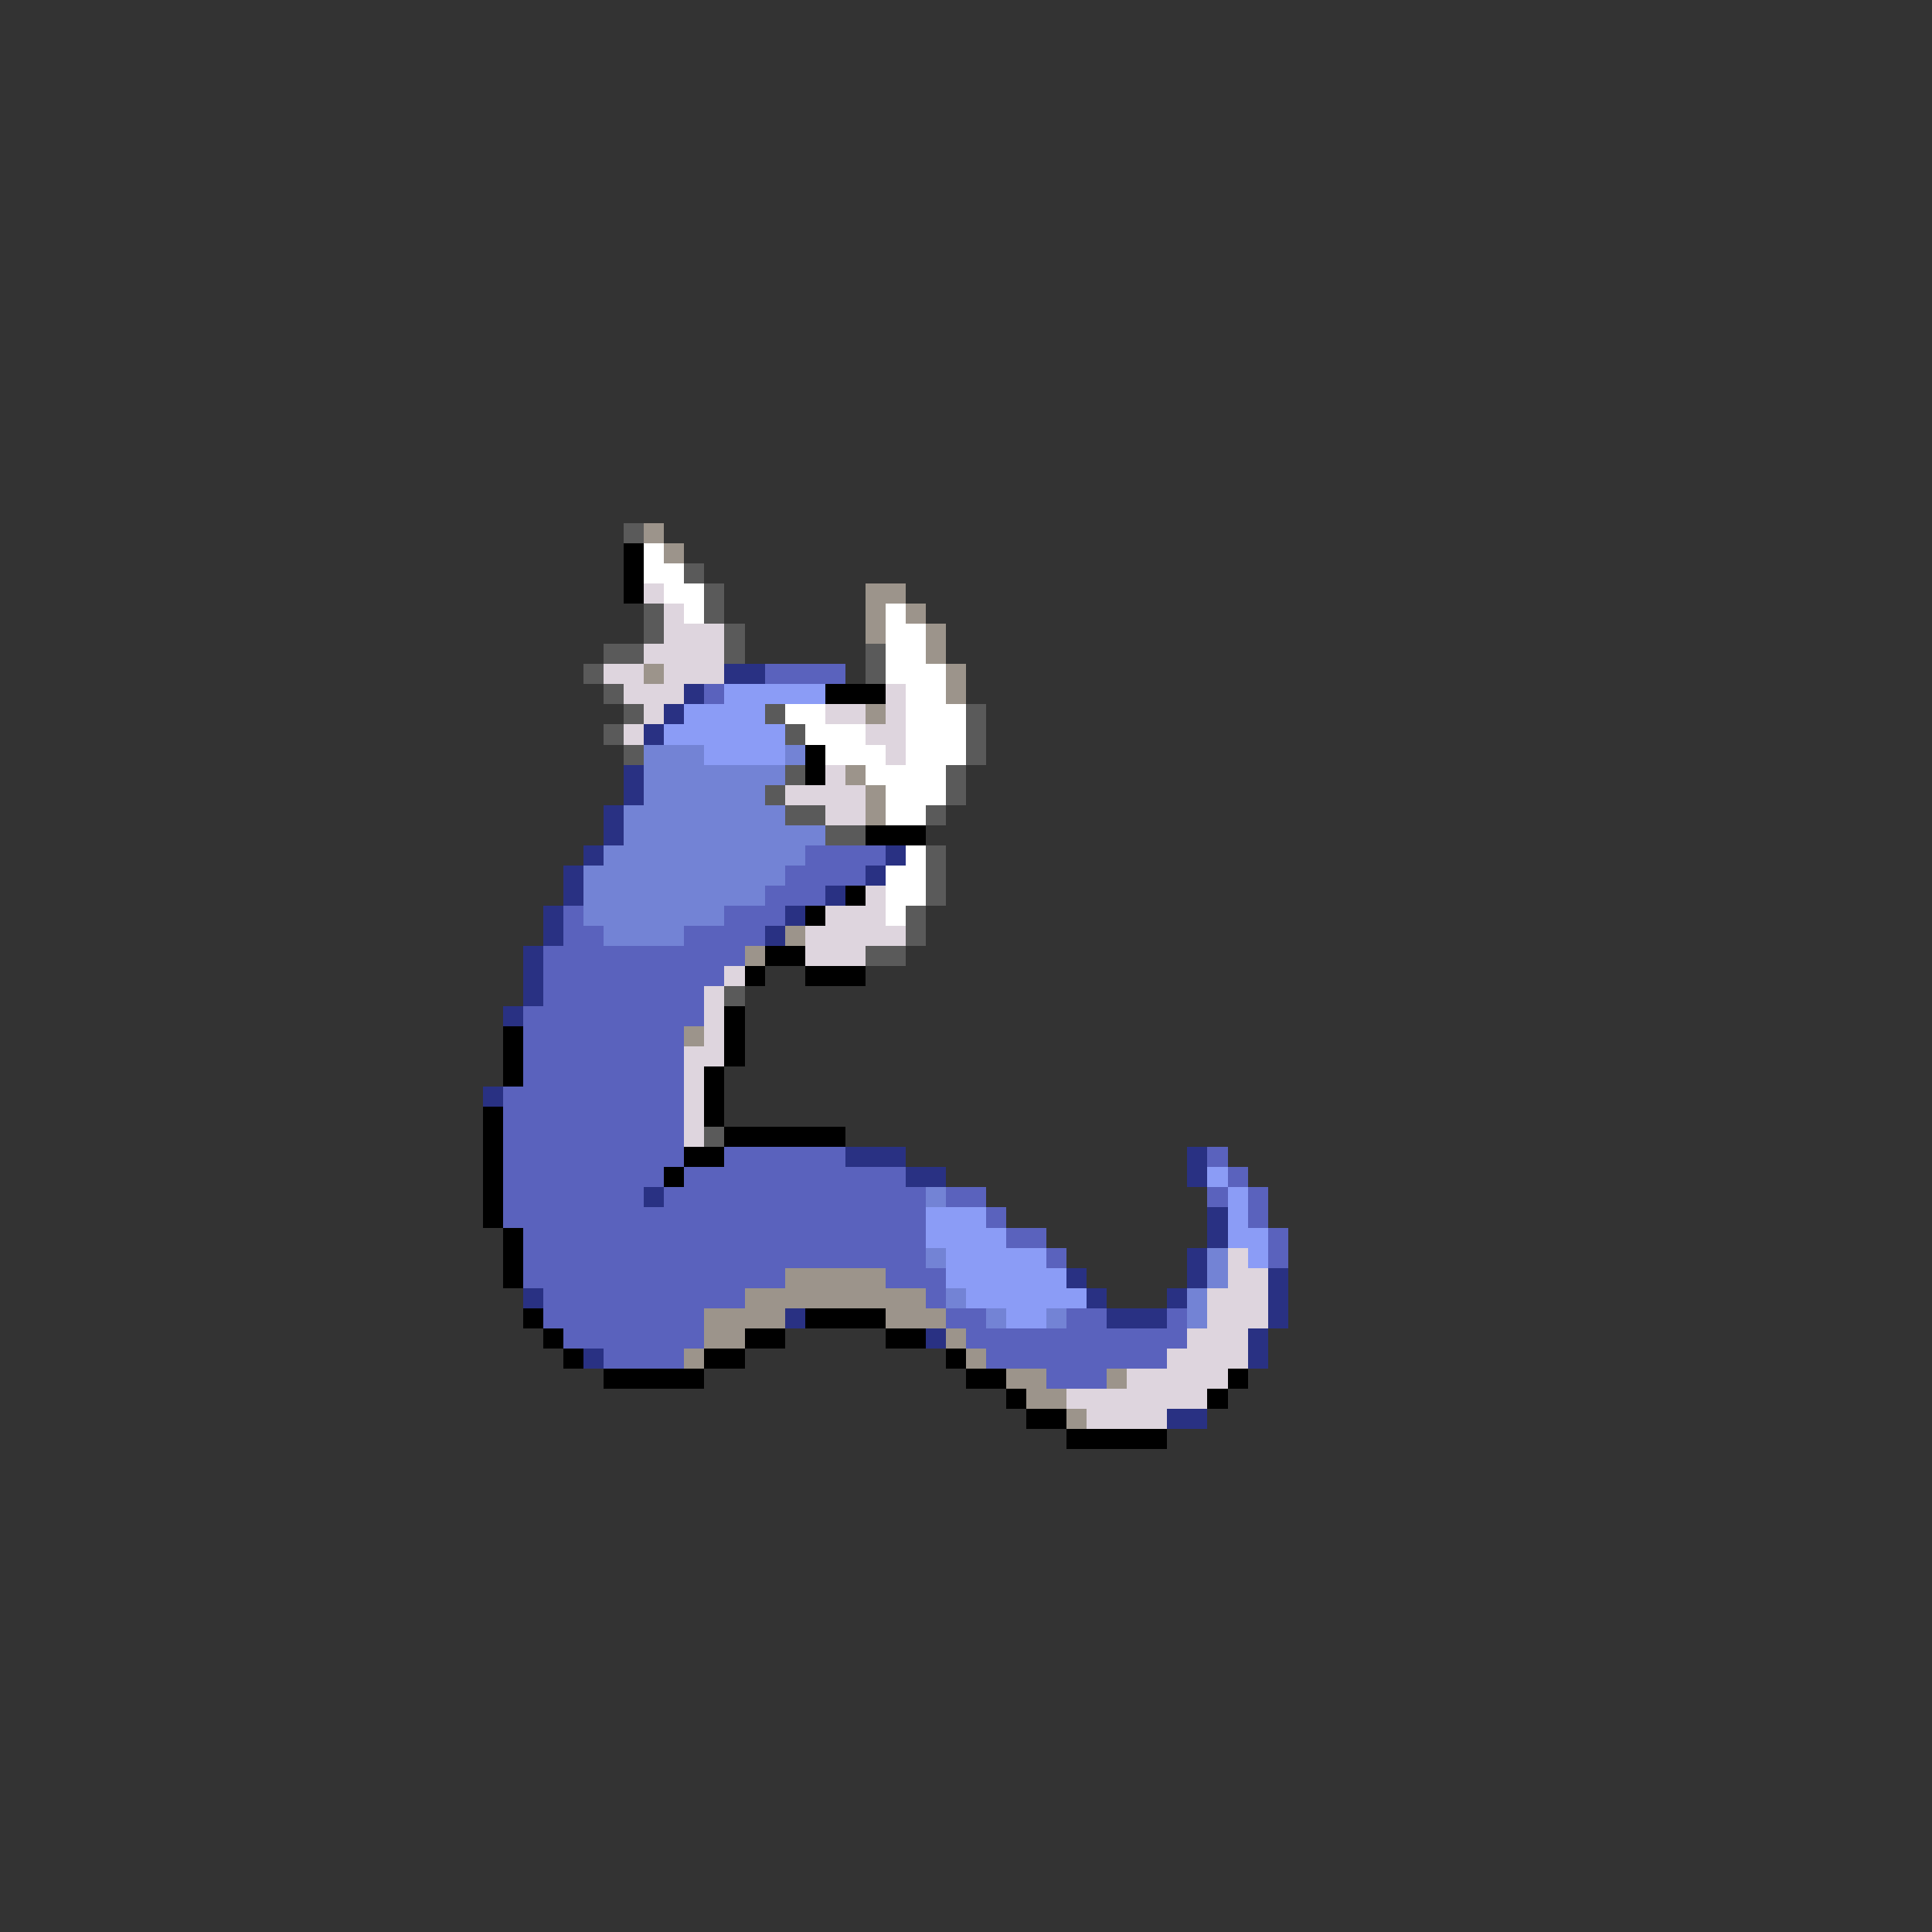 <svg xmlns="http://www.w3.org/2000/svg" viewBox="0 -0.5 96 96" shape-rendering="crispEdges">
<rect x="0" y="-0.5" width="96" height="96" fill="#333333" stroke="none"/>
<path stroke="#5a5a5a" d="M31 26h1M34 28h1M35 29h1M32 30h1M35 30h1M32 31h1M36 31h1M30 32h2M36 32h1M43 32h1M29 33h1M43 33h1M30 34h1M31 35h1M38 35h1M48 35h1M30 36h1M39 36h1M48 36h1M31 37h1M48 37h1M39 38h1M47 38h1M38 39h1M47 39h1M39 40h2M46 40h1M41 41h2M46 42h1M46 43h1M46 44h1M45 45h1M45 46h1M43 47h2M36 49h1M35 56h1" />
<path stroke="#9c948b" d="M32 26h1M33 27h1M43 29h2M43 30h1M45 30h1M43 31h1M46 31h1M46 32h1M32 33h1M47 33h1M47 34h1M43 35h1M42 38h1M43 39h1M43 40h1M39 46h1M37 47h1M34 51h1M39 63h5M37 64h9M35 65h4M44 65h3M35 66h2M47 66h1M34 67h1M48 67h1M50 68h2M55 68h1M51 69h2M53 70h1" />
<path stroke="#000000" d="M31 27h1M31 28h1M31 29h1M41 34h3M40 37h1M40 38h1M43 41h3M42 44h1M40 45h1M38 47h2M37 48h1M40 48h3M36 50h1M25 51h1M36 51h1M25 52h1M36 52h1M25 53h1M35 53h1M35 54h1M24 55h1M35 55h1M24 56h1M36 56h6M24 57h1M34 57h2M24 58h1M33 58h1M24 59h1M24 60h1M25 61h1M25 62h1M25 63h1M26 65h1M40 65h4M27 66h1M37 66h2M44 66h2M28 67h1M35 67h2M47 67h1M30 68h5M48 68h2M61 68h1M50 69h1M60 69h1M51 70h2M53 71h5" />
<path stroke="#ffffff" d="M32 27h1M32 28h2M33 29h2M34 30h1M44 30h1M44 31h2M44 32h2M44 33h3M45 34h2M39 35h2M45 35h3M40 36h3M45 36h3M41 37h3M45 37h3M43 38h4M44 39h3M44 40h2M45 42h1M44 43h2M44 44h2M44 45h1" />
<path stroke="#ded5de" d="M32 29h1M33 30h1M33 31h3M32 32h4M30 33h2M33 33h3M31 34h3M44 34h1M32 35h1M41 35h2M44 35h1M31 36h1M43 36h2M44 37h1M41 38h1M39 39h4M41 40h2M43 44h1M41 45h3M40 46h5M40 47h3M36 48h1M35 49h1M35 50h1M35 51h1M34 52h2M34 53h1M34 54h1M34 55h1M34 56h1M61 62h1M61 63h2M60 64h3M60 65h3M59 66h3M58 67h4M56 68h5M53 69h7M54 70h4" />
<path stroke="#293183" d="M36 33h2M34 34h1M33 35h1M32 36h1M31 38h1M31 39h1M30 40h1M30 41h1M29 42h1M44 42h1M28 43h1M43 43h1M28 44h1M41 44h1M27 45h1M39 45h1M27 46h1M38 46h1M26 47h1M26 48h1M26 49h1M25 50h1M24 54h1M42 57h3M59 57h1M45 58h2M59 58h1M32 59h1M60 60h1M60 61h1M59 62h1M53 63h1M59 63h1M63 63h1M26 64h1M54 64h1M58 64h1M63 64h1M39 65h1M55 65h3M63 65h1M46 66h1M62 66h1M29 67h1M62 67h1M58 70h2" />
<path stroke="#5a62bd" d="M38 33h4M35 34h1M40 42h4M39 43h4M38 44h3M28 45h1M36 45h3M28 46h2M34 46h4M27 47h10M27 48h9M27 49h8M26 50h9M26 51h8M26 52h8M26 53h8M25 54h9M25 55h9M25 56h9M25 57h9M36 57h6M60 57h1M25 58h8M34 58h11M61 58h1M25 59h7M33 59h13M47 59h2M60 59h1M62 59h1M25 60h21M49 60h1M62 60h1M26 61h20M50 61h2M63 61h1M26 62h20M52 62h1M63 62h1M26 63h13M44 63h3M27 64h10M46 64h1M27 65h8M47 65h2M53 65h2M58 65h1M28 66h7M48 66h11M30 67h4M49 67h9M52 68h3" />
<path stroke="#8b9cf6" d="M36 34h5M34 35h4M33 36h6M35 37h4M60 58h1M61 59h1M46 60h3M61 60h1M46 61h4M61 61h2M47 62h5M62 62h1M47 63h6M48 64h6M50 65h2" />
<path stroke="#7383d5" d="M32 37h3M39 37h1M32 38h7M32 39h6M31 40h8M31 41h10M30 42h10M29 43h10M29 44h9M29 45h7M30 46h4M46 59h1M46 62h1M60 62h1M60 63h1M47 64h1M59 64h1M49 65h1M52 65h1M59 65h1" />
</svg>